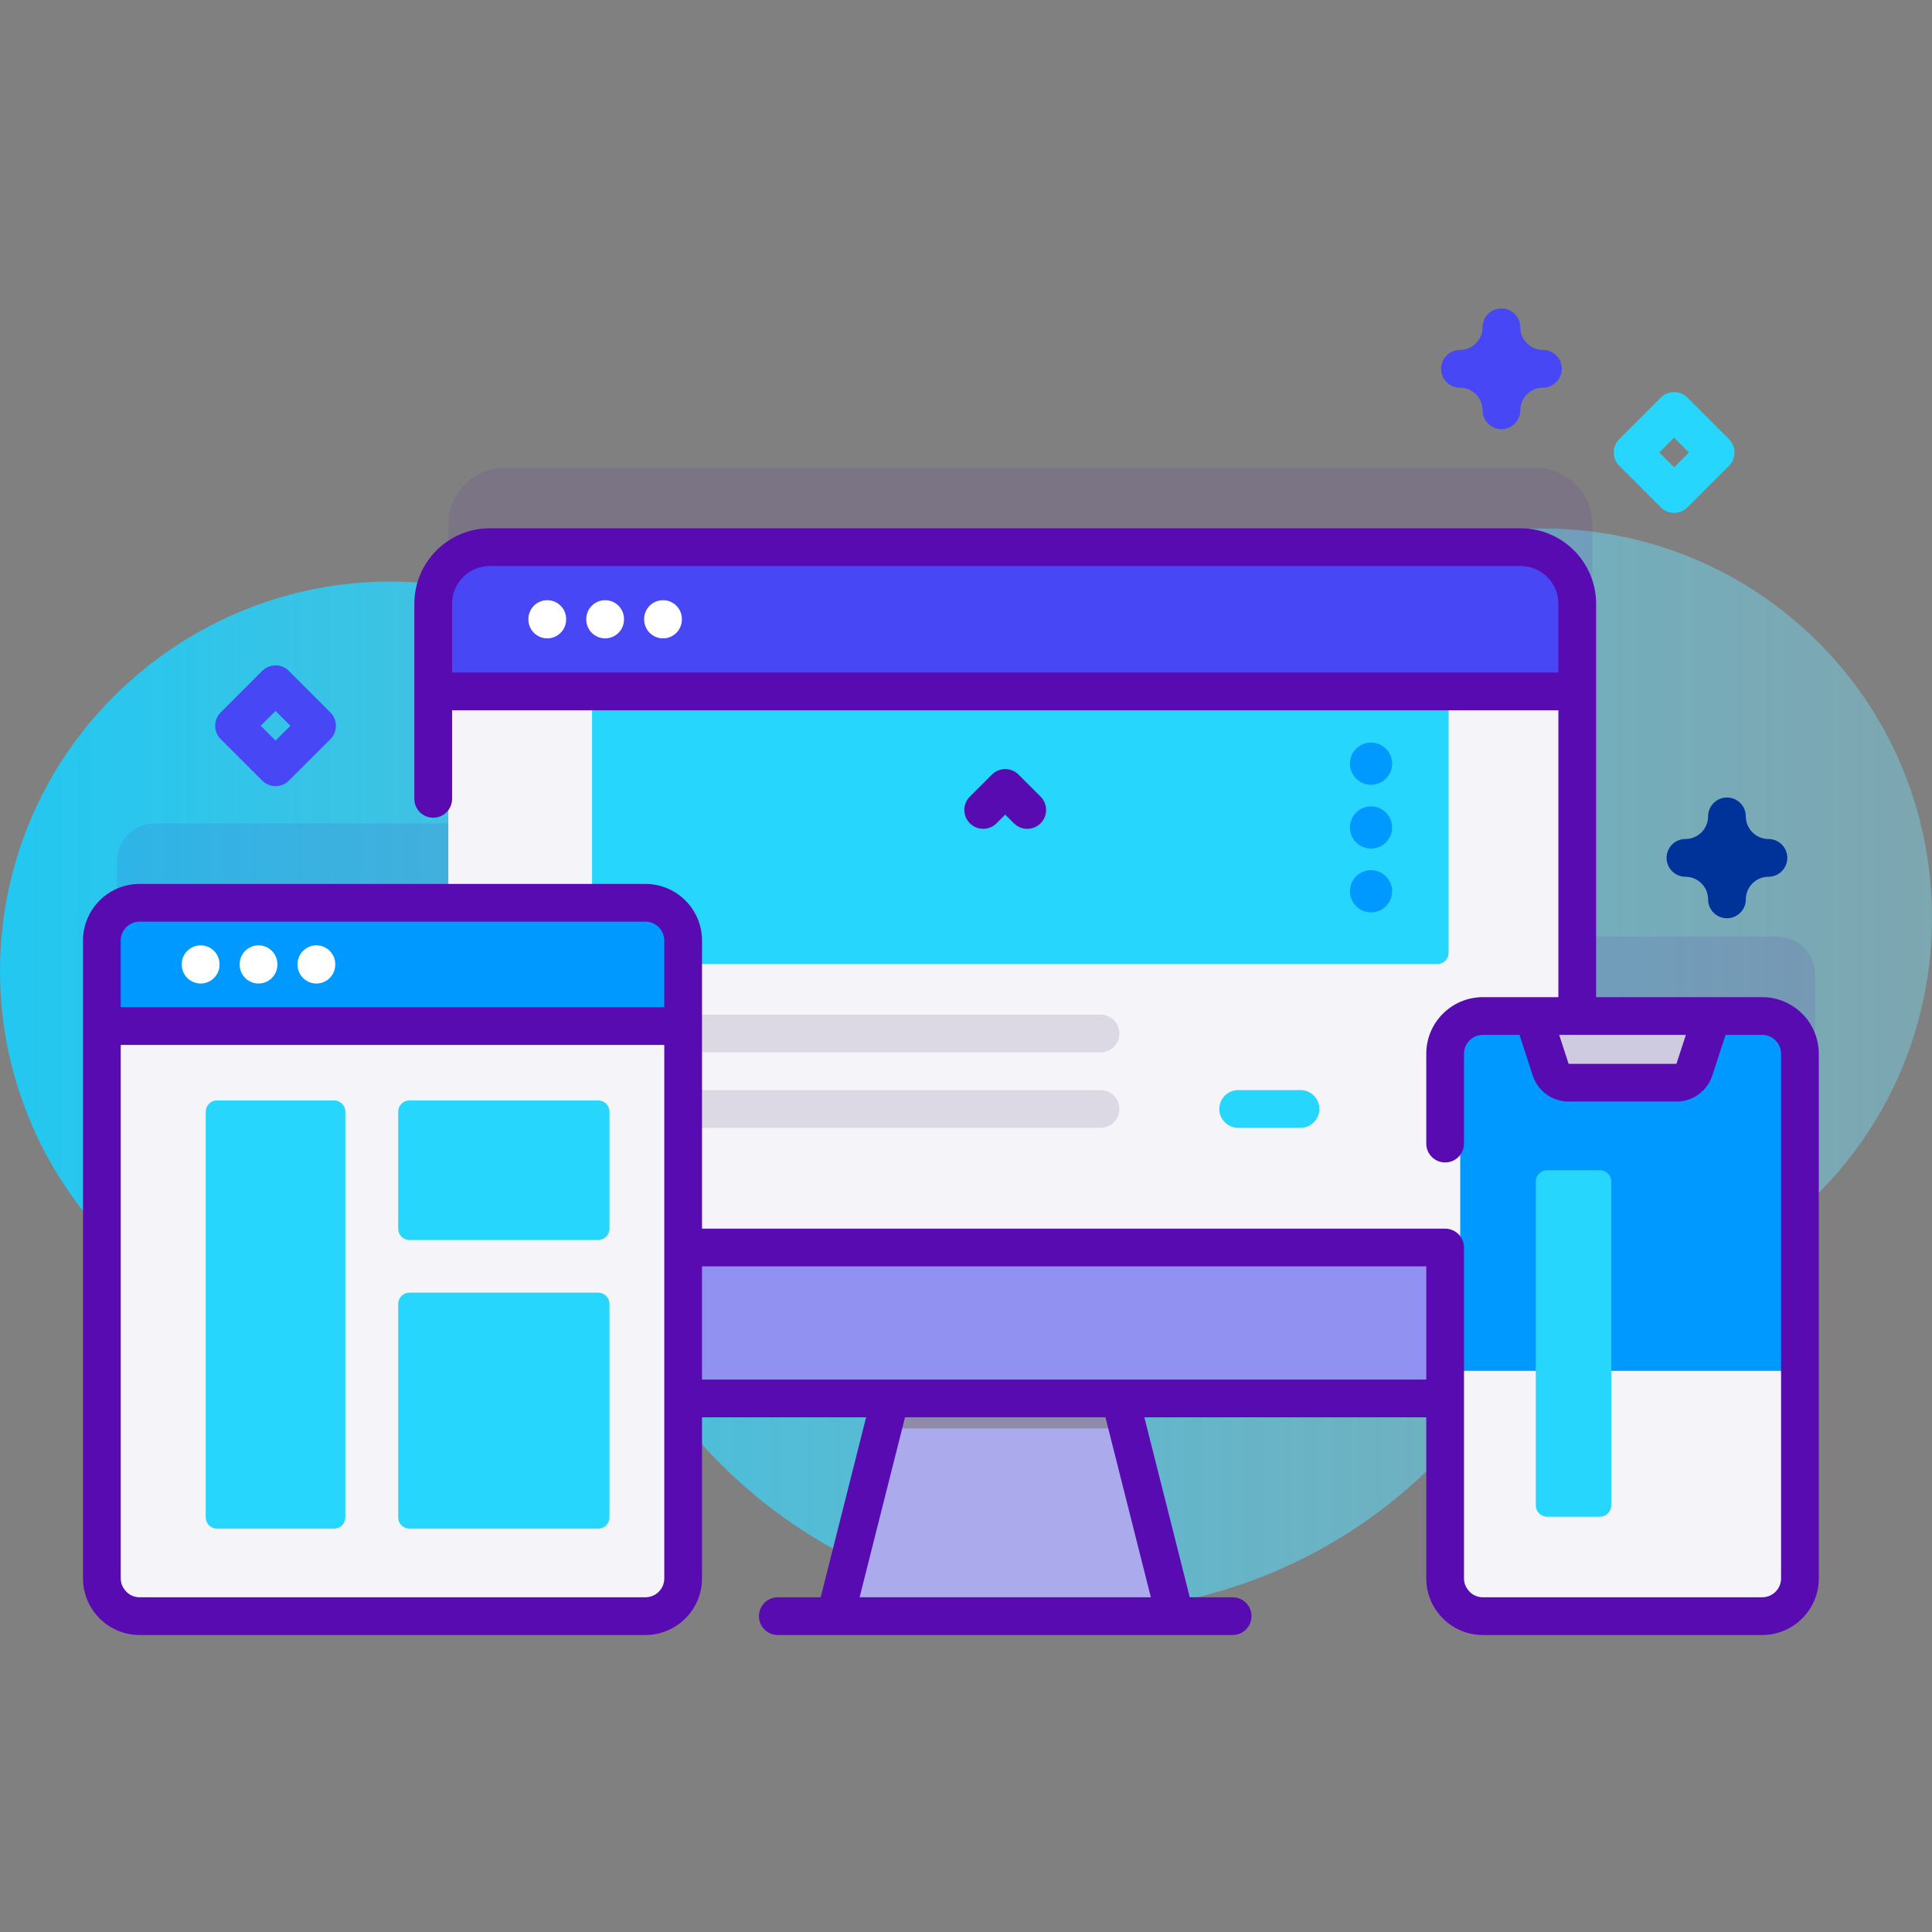 <svg width="256" height="256" viewBox="0 0 256 256" fill="none" xmlns="http://www.w3.org/2000/svg">
<rect x="0" y="0" width="256" height="256" fill="#808080" stroke="none"/>
<g clip-path="url(#clip0)">
<path d="M241.485 85.669C224.012 67.695 196.745 65.215 176.569 78.23C170.829 81.932 163.879 83.174 157.211 81.693C141.428 78.189 124.919 80.582 110.857 88.214C101.404 93.345 89.889 92.453 81.068 86.299C75.212 82.215 68.412 79.288 60.939 77.911C33.22 72.802 6.271 91.187 0.942 118.864C-4.507 147.169 14.256 174.37 42.54 179.409C49.45 180.64 56.284 180.432 62.734 179.001C73.202 176.678 84.139 180.562 90.895 188.889C95.159 194.145 100.301 198.836 106.273 202.733C137.139 222.873 178.487 214.178 198.627 183.313C198.648 183.281 198.669 183.248 198.691 183.215C202.379 177.541 208.116 173.495 214.751 172.156C224.427 170.202 233.651 165.454 241.129 157.908C260.815 138.042 260.979 105.723 241.485 85.669Z" fill="url(#paint0_linear)"/>
<path opacity="0.1" d="M240.5 164.808V129.113C240.5 126.351 238.261 124.111 235.499 124.111H210.992V69.486C210.992 65.343 207.633 61.984 203.49 61.984H66.905C62.762 61.984 59.403 65.343 59.403 69.486V109.107H20.502C17.739 109.107 15.5 111.346 15.5 114.109V164.808H240.5Z" fill="#590BB2"/>
<path d="M157.705 212.632H112.69L118.585 189.282L121.695 176.957H148.7L151.81 189.282L157.705 212.632Z" fill="#AAAAEC"/>
<path d="M151.81 189.282H118.585L121.695 176.957H148.7L151.81 189.282Z" fill="#8E8CA8"/>
<path d="M203.49 183.782H66.906C62.763 183.782 59.404 180.424 59.404 176.28V78.486C59.404 74.343 62.762 70.984 66.906 70.984H203.49C207.633 70.984 210.992 74.343 210.992 78.486V176.28C210.992 180.423 207.633 183.782 203.49 183.782Z" fill="#F5F4F9"/>
<path d="M190.448 127.747H79.948C79.12 127.747 78.448 127.076 78.448 126.247V90.1H191.948V126.248C191.948 127.076 191.276 127.747 190.448 127.747Z" fill="#27D6FD"/>
<path d="M145.825 139.445H92.565C91.184 139.445 90.065 138.325 90.065 136.945C90.065 135.564 91.184 134.445 92.565 134.445H145.825C147.206 134.445 148.325 135.564 148.325 136.945C148.325 138.325 147.205 139.445 145.825 139.445Z" fill="#DDD9E4"/>
<path d="M145.825 149.445H92.565C91.184 149.445 90.065 148.325 90.065 146.945C90.065 145.564 91.184 144.445 92.565 144.445H145.825C147.206 144.445 148.325 145.564 148.325 146.945C148.325 148.325 147.205 149.445 145.825 149.445Z" fill="#DDD9E4"/>
<path d="M172.325 149.445H164.065C162.684 149.445 161.565 148.325 161.565 146.945C161.565 145.564 162.684 144.445 164.065 144.445H172.325C173.706 144.445 174.825 145.564 174.825 146.945C174.825 148.325 173.705 149.445 172.325 149.445Z" fill="#27D6FD"/>
<path d="M210.992 90.1V78.486C210.992 74.343 207.633 70.984 203.49 70.984H66.906C62.763 70.984 59.404 74.343 59.404 78.486V90.1H210.992Z" fill="#4747F5"/>
<path d="M59.404 163.786V176.28C59.404 180.423 62.763 183.782 66.906 183.782H203.49C207.633 183.782 210.992 180.424 210.992 176.28V163.786H59.404Z" fill="#9191F1"/>
<path d="M235.499 212.632H198.489C195.727 212.632 193.488 210.393 193.488 207.631V138.113C193.488 135.351 195.726 133.111 198.489 133.111H235.499C238.261 133.111 240.5 135.35 240.5 138.113V207.631C240.5 210.393 238.261 212.632 235.499 212.632Z" fill="#0099FF"/>
<path d="M193.488 181.641V207.63C193.488 210.392 195.727 212.632 198.489 212.632H235.499C238.261 212.632 240.5 210.393 240.5 207.63V181.641H193.488Z" fill="#F5F4F9"/>
<path d="M226.515 140.221L228.831 133.111H205.158L207.473 140.221C207.809 141.25 208.768 141.947 209.85 141.947H224.137C225.22 141.947 226.179 141.25 226.515 140.221Z" fill="#CECAE0"/>
<path d="M87.519 212.632H20.502C17.739 212.632 15.5 210.393 15.5 207.63V123.108C15.5 120.346 17.739 118.107 20.502 118.107H87.519C90.281 118.107 92.52 120.346 92.52 123.108V207.63C92.52 210.392 90.281 212.632 87.519 212.632Z" fill="#F5F4F9"/>
<path d="M92.52 134.445V123.108C92.52 120.346 90.281 118.107 87.519 118.107H20.502C17.739 118.107 15.5 120.346 15.5 123.108V134.445H92.52Z" fill="#0099FF"/>
<path d="M44.26 202.558H28.76C27.931 202.558 27.26 201.886 27.26 201.058V147.308C27.26 146.479 27.931 145.808 28.76 145.808H44.26C45.089 145.808 45.76 146.479 45.76 147.308V201.058C45.76 201.886 45.089 202.558 44.26 202.558Z" fill="#27D6FD"/>
<path d="M79.26 164.308H54.26C53.431 164.308 52.76 163.636 52.76 162.808V147.308C52.76 146.479 53.431 145.808 54.26 145.808H79.26C80.088 145.808 80.76 146.479 80.76 147.308V162.808C80.76 163.636 80.088 164.308 79.26 164.308Z" fill="#27D6FD"/>
<path d="M79.26 202.558H54.26C53.431 202.558 52.76 201.886 52.76 201.058V172.782C52.76 171.953 53.431 171.282 54.26 171.282H79.26C80.088 171.282 80.76 171.953 80.76 172.782V201.058C80.76 201.886 80.088 202.558 79.26 202.558Z" fill="#27D6FD"/>
<path d="M72.515 79.529C71.134 79.529 70.015 80.648 70.015 82.029V82.086C70.015 83.467 71.134 84.586 72.515 84.586C73.896 84.586 75.015 83.467 75.015 82.086V82.029C75.015 80.648 73.896 79.529 72.515 79.529Z" fill="white"/>
<path d="M80.184 79.529C78.803 79.529 77.684 80.648 77.684 82.029V82.086C77.684 83.467 78.803 84.586 80.184 84.586C81.565 84.586 82.684 83.467 82.684 82.086V82.029C82.684 80.648 81.565 79.529 80.184 79.529Z" fill="white"/>
<path d="M87.853 79.529C86.472 79.529 85.353 80.648 85.353 82.029V82.086C85.353 83.467 86.472 84.586 87.853 84.586C89.234 84.586 90.353 83.467 90.353 82.086V82.029C90.353 80.648 89.234 79.529 87.853 79.529Z" fill="white"/>
<path d="M233.499 132.127H211.492V80.002C211.492 74.487 207.005 70 201.49 70H64.905C59.39 70 54.903 74.487 54.903 80.002V105.853C54.903 107.233 56.022 108.353 57.403 108.353C58.784 108.353 59.903 107.233 59.903 105.853V94.116H206.492V132.127H196.489C192.353 132.127 188.988 135.492 188.988 139.629V151.532C188.988 152.912 190.107 154.032 191.488 154.032C192.868 154.032 193.988 152.912 193.988 151.532V139.629C193.988 138.249 195.109 137.127 196.489 137.127H201.342L203.096 142.511C203.769 144.575 205.679 145.963 207.85 145.963H222.137C224.308 145.963 226.219 144.576 226.892 142.511L228.645 137.127H233.499C234.878 137.127 236 138.25 236 139.629V209.147C236 210.526 234.878 211.648 233.499 211.648H196.489C195.109 211.648 193.988 210.526 193.988 209.147V165.302C193.988 163.922 192.868 162.802 191.488 162.802H93.02V124.625C93.02 120.489 89.655 117.124 85.519 117.124H18.502C14.366 117.124 11 120.489 11 124.625V209.147C11 213.283 14.365 216.648 18.502 216.648H85.519C89.654 216.648 93.02 213.283 93.02 209.147V187.799H114.763L108.744 211.648H103.065C101.684 211.648 100.565 212.768 100.565 214.148C100.565 215.529 101.684 216.648 103.065 216.648H163.331C164.712 216.648 165.831 215.529 165.831 214.148C165.831 212.768 164.712 211.648 163.331 211.648H157.651L151.633 187.799H188.988V209.147C188.988 213.283 192.353 216.648 196.49 216.648H233.499C237.635 216.648 241.001 213.283 241.001 209.147V139.629C241 135.493 237.635 132.127 233.499 132.127ZM59.904 89.116V80.002C59.904 77.244 62.147 75 64.906 75H201.49C204.249 75 206.492 77.244 206.492 80.002V89.116H59.904ZM222.137 140.963H207.85L206.6 137.127H223.387L222.137 140.963ZM18.502 122.123H85.519C86.898 122.123 88.02 123.245 88.02 124.624V133.461H16V124.624C16 123.245 17.122 122.123 18.502 122.123ZM88.02 209.146C88.02 210.525 86.898 211.647 85.519 211.647H18.502C17.122 211.647 16 210.525 16 209.146V138.461H88.02V209.146ZM152.495 211.648H113.901L119.919 187.798H146.477L152.495 211.648ZM93.02 182.798V167.802H188.988V182.798H93.02Z" fill="#590BB2"/>
<path d="M26.587 130.321C27.968 130.321 29.087 129.201 29.087 127.821V127.763C29.087 126.383 27.968 125.263 26.587 125.263C25.206 125.263 24.087 126.383 24.087 127.763V127.821C24.087 129.201 25.206 130.321 26.587 130.321Z" fill="white"/>
<path d="M34.255 130.321C35.636 130.321 36.755 129.201 36.755 127.821V127.763C36.755 126.383 35.636 125.263 34.255 125.263C32.874 125.263 31.756 126.383 31.756 127.763V127.821C31.756 129.201 32.874 130.321 34.255 130.321Z" fill="white"/>
<path d="M41.924 130.321C43.305 130.321 44.424 129.201 44.424 127.821V127.763C44.424 126.383 43.305 125.263 41.924 125.263C40.543 125.263 39.424 126.383 39.424 127.763V127.821C39.424 129.201 40.543 130.321 41.924 130.321Z" fill="white"/>
<path d="M132.048 109.091L133.198 107.942L134.347 109.091C134.836 109.579 135.475 109.823 136.115 109.823C136.754 109.823 137.395 109.579 137.883 109.091C138.859 108.114 138.859 106.532 137.882 105.555L134.965 102.639C133.99 101.663 132.406 101.663 131.43 102.639L128.514 105.555C127.537 106.532 127.537 108.114 128.513 109.091C129.49 110.068 131.073 110.068 132.048 109.091Z" fill="#590BB2"/>
<path d="M212 200.974H205C204.172 200.974 203.5 200.303 203.5 199.474V156.558C203.5 155.729 204.172 155.058 205 155.058H212C212.828 155.058 213.5 155.729 213.5 156.558V199.474C213.5 200.303 212.828 200.974 212 200.974Z" fill="#27D6FD"/>
<path d="M198.948 56.868C197.567 56.868 196.448 55.748 196.448 54.368C196.448 52.714 195.102 51.368 193.448 51.368C192.067 51.368 190.948 50.248 190.948 48.868C190.948 47.487 192.067 46.368 193.448 46.368C195.102 46.368 196.448 45.023 196.448 43.368C196.448 41.987 197.567 40.868 198.948 40.868C200.329 40.868 201.448 41.987 201.448 43.368C201.448 45.023 202.793 46.368 204.448 46.368C205.829 46.368 206.948 47.487 206.948 48.868C206.948 50.248 205.829 51.368 204.448 51.368C202.793 51.368 201.448 52.714 201.448 54.368C201.448 55.749 200.328 56.868 198.948 56.868Z" fill="#4747F5"/>
<path d="M228.831 121.674C227.45 121.674 226.331 120.554 226.331 119.174C226.331 117.519 224.985 116.174 223.33 116.174C221.949 116.174 220.83 115.054 220.83 113.674C220.83 112.293 221.949 111.174 223.33 111.174C224.985 111.174 226.331 109.828 226.331 108.174C226.331 106.793 227.45 105.674 228.831 105.674C230.212 105.674 231.331 106.793 231.331 108.174C231.331 109.828 232.676 111.174 234.33 111.174C235.711 111.174 236.83 112.293 236.83 113.674C236.83 115.054 235.711 116.174 234.33 116.174C232.676 116.174 231.331 117.519 231.331 119.174C231.331 120.554 230.212 121.674 228.831 121.674Z" fill="#003399"/>
<path d="M221.83 67.956C221.191 67.956 220.55 67.712 220.062 67.224L214.562 61.724C213.586 60.748 213.586 59.164 214.562 58.188L220.062 52.688C221.038 51.712 222.622 51.712 223.598 52.688L229.098 58.188C230.074 59.165 230.074 60.748 229.098 61.724L223.598 67.224C223.11 67.712 222.47 67.956 221.83 67.956ZM219.865 59.956L221.83 61.92L223.794 59.956L221.83 57.992L219.865 59.956Z" fill="#27D6FD"/>
<path d="M36.511 104.168C35.871 104.168 35.23 103.924 34.743 103.436L29.243 97.936C28.267 96.96 28.267 95.376 29.243 94.4L34.743 88.9C35.718 87.924 37.303 87.924 38.278 88.9L43.778 94.4C44.755 95.377 44.755 96.96 43.778 97.936L38.278 103.436C37.79 103.924 37.15 104.168 36.511 104.168ZM34.546 96.168L36.511 98.132L38.475 96.168L36.511 94.204L34.546 96.168Z" fill="#4747F5"/>
<path d="M181.667 120.894C183.21 120.894 184.462 119.642 184.462 118.099C184.462 116.555 183.21 115.304 181.667 115.304C180.123 115.304 178.872 116.555 178.872 118.099C178.872 119.642 180.123 120.894 181.667 120.894Z" fill="#0099FF"/>
<path d="M181.667 112.439C183.21 112.439 184.462 111.187 184.462 109.644C184.462 108.1 183.21 106.849 181.667 106.849C180.123 106.849 178.872 108.1 178.872 109.644C178.872 111.187 180.123 112.439 181.667 112.439Z" fill="#0099FF"/>
<path d="M181.667 103.983C183.21 103.983 184.462 102.732 184.462 101.188C184.462 99.645 183.21 98.393 181.667 98.393C180.123 98.393 178.872 99.645 178.872 101.188C178.872 102.732 180.123 103.983 181.667 103.983Z" fill="#0099FF"/>
</g>
<defs>
<linearGradient id="paint0_linear" x1="-57" y1="142" x2="288.5" y2="142" gradientUnits="userSpaceOnUse">
<stop offset="0.001" stop-color="#00CCFF"/>
<stop offset="1" stop-color="#84E6FE" stop-opacity="0.32"/>
</linearGradient>
<clipPath id="clip0">
<rect width="256" height="256" fill="white"/>
</clipPath>
</defs>
</svg>
